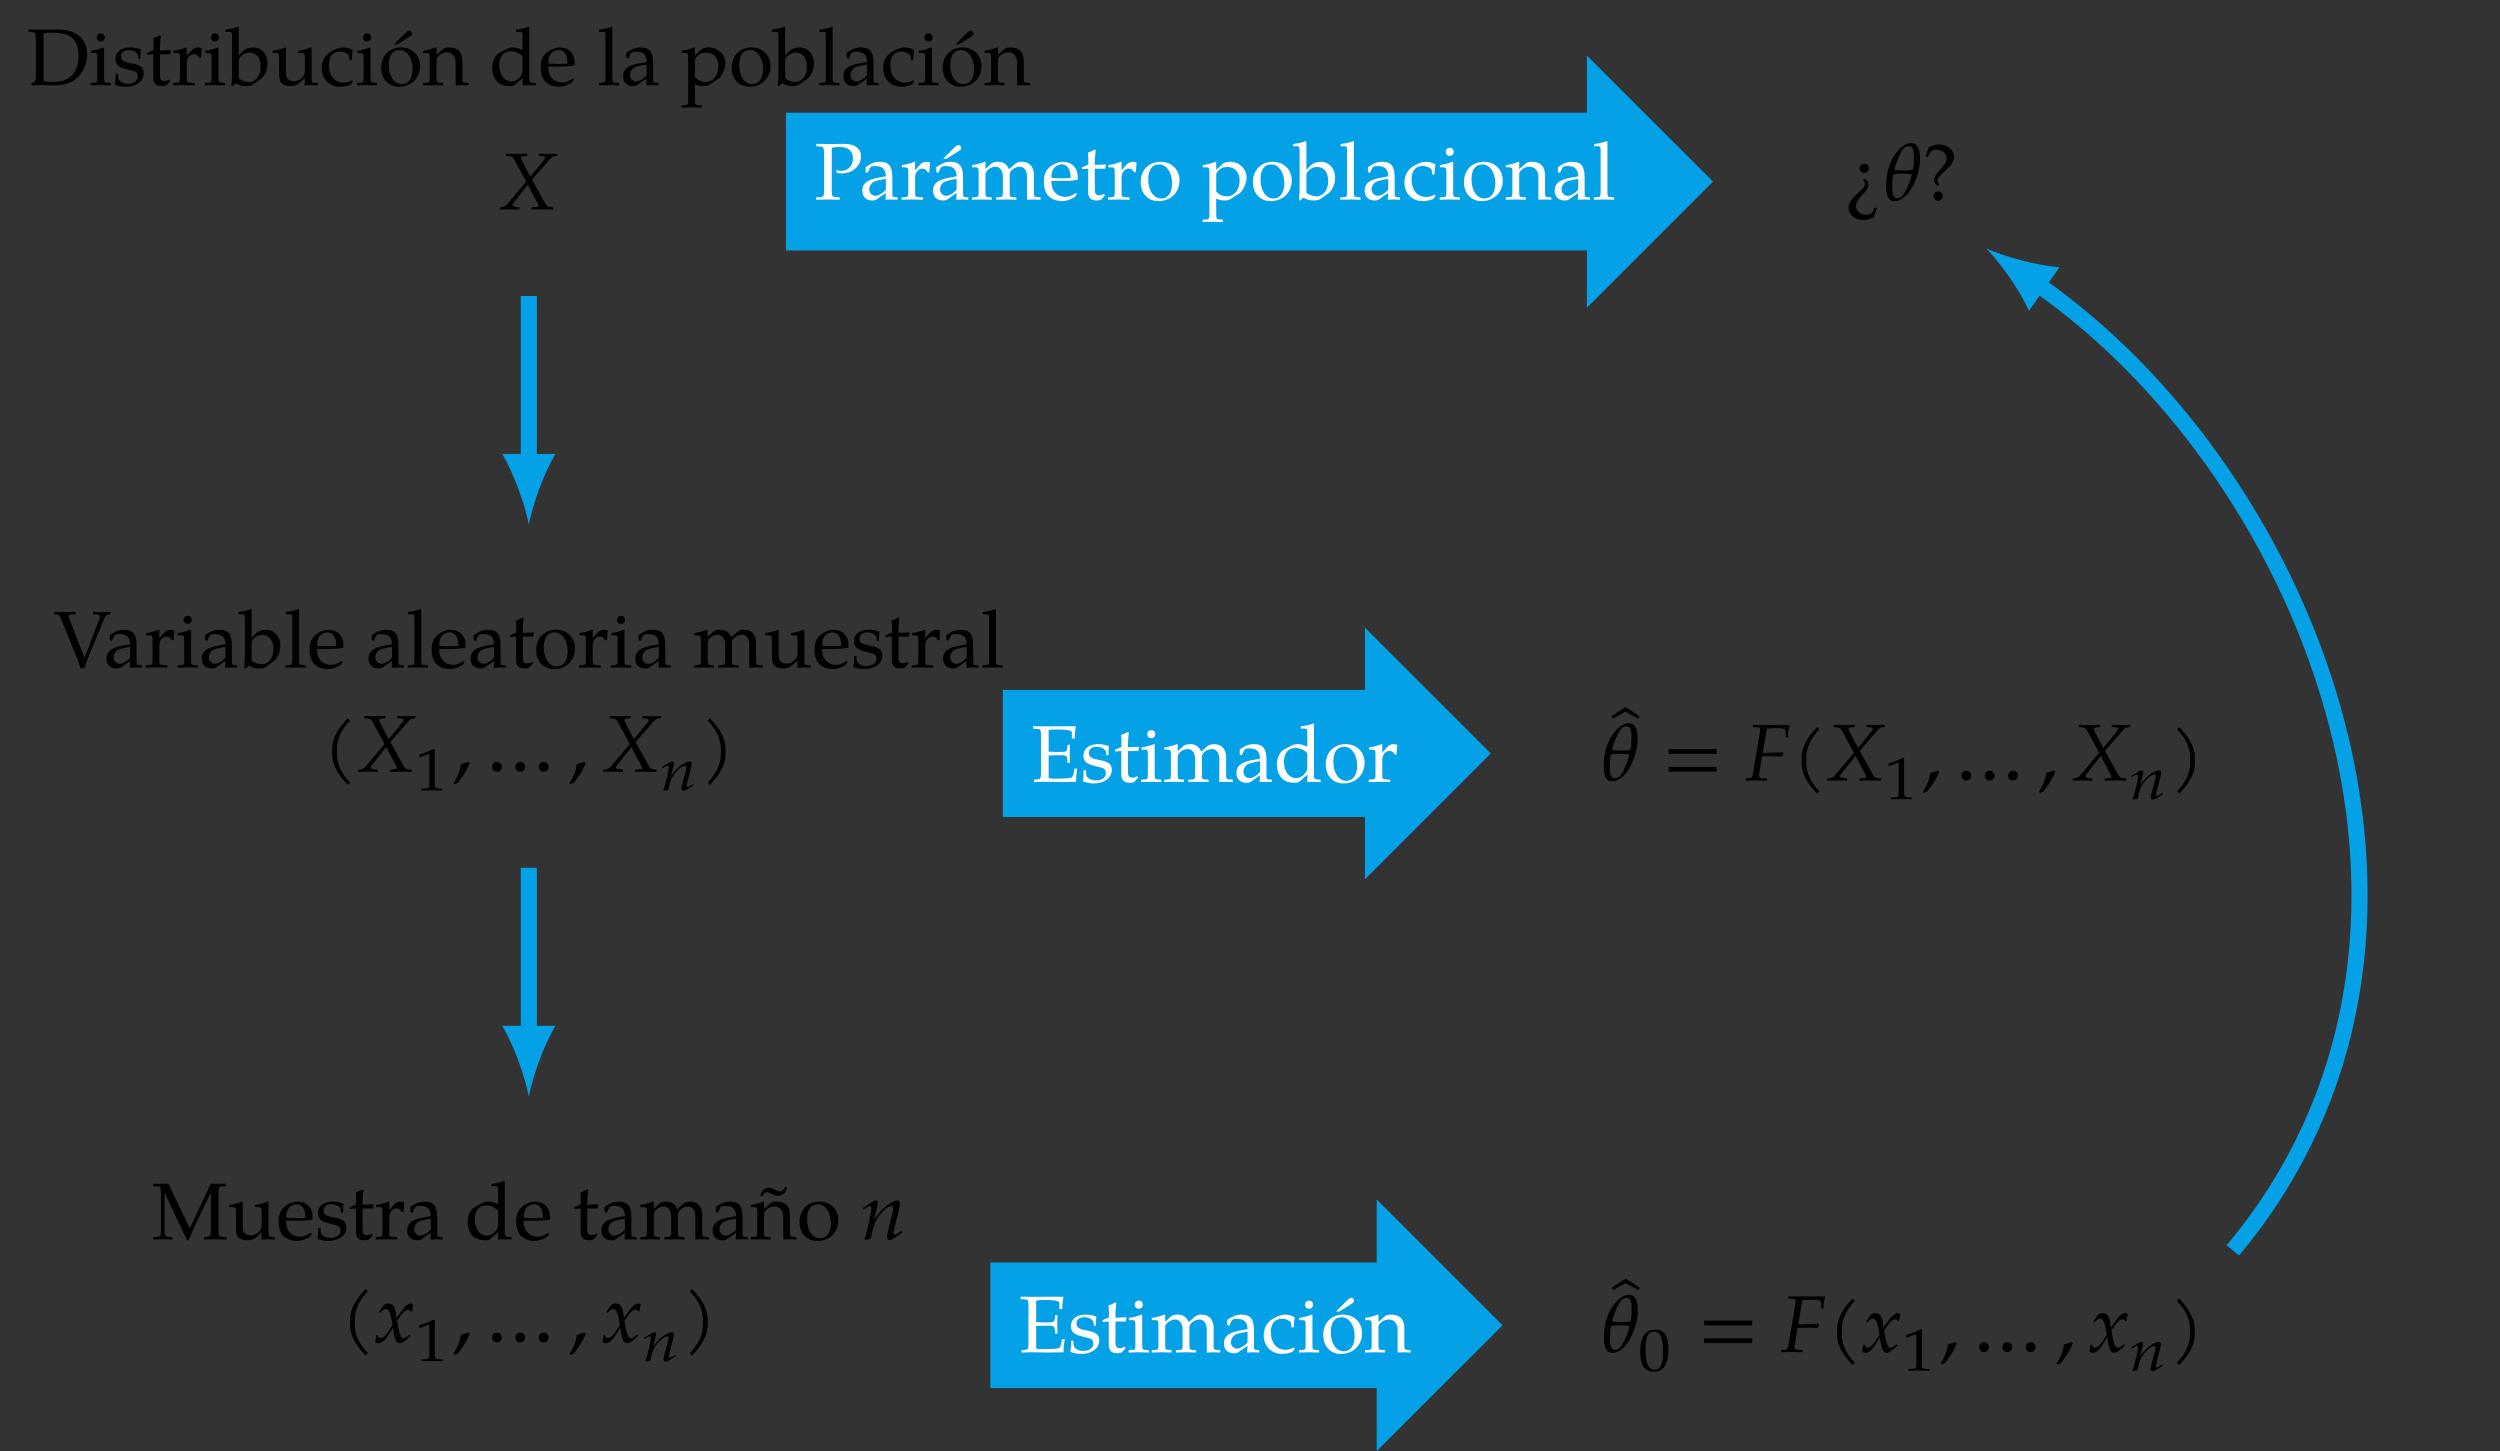 <?xml version="1.0" encoding="UTF-8"?>
<svg xmlns="http://www.w3.org/2000/svg" xmlns:xlink="http://www.w3.org/1999/xlink" width="309.82pt" height="179.83pt" viewBox="0 0 309.82 179.83" version="1.1">
<rect x="0" y="0" width="309.82" height="179.83" fill="#333333" stroke="none"/>
<defs>
<g>
<symbol overflow="visible" id="glyph0-0">
<path style="stroke:none;" d=""/>
</symbol>
<symbol overflow="visible" id="glyph0-1">
<path style="stroke:none;" d="M 7.484 -3.844 C 7.484 -5.688 6.109 -6.891 4 -6.891 C 3.422 -6.891 2.844 -6.875 2.266 -6.875 C 1.578 -6.875 0.906 -6.875 0.219 -6.891 L 0.219 -6.594 L 0.625 -6.562 C 1.078 -6.547 1.125 -6.453 1.125 -5.672 L 1.125 -0.953 C 1.125 -0.656 1.031 -0.438 0.875 -0.359 L 0.562 -0.203 L 0.562 0.031 C 1.031 0.016 1.5 0 1.953 0 C 2.438 0 2.922 0.031 3.406 0.031 C 4.672 0.031 5.625 -0.297 6.328 -0.984 C 7.047 -1.688 7.484 -2.766 7.484 -3.844 Z M 6.422 -3.578 C 6.422 -2.469 6.078 -1.609 5.422 -1.062 C 4.828 -0.578 4.234 -0.406 3.094 -0.406 C 2.641 -0.406 2.328 -0.422 2.078 -0.484 L 2.078 -6.422 C 2.328 -6.469 2.688 -6.5 3.188 -6.5 C 4.281 -6.5 5.188 -6.297 5.719 -5.766 C 6.188 -5.297 6.422 -4.578 6.422 -3.578 Z M 6.422 -3.578 "/>
</symbol>
<symbol overflow="visible" id="glyph0-2">
<path style="stroke:none;" d="M 2.703 0.031 L 2.703 -0.266 L 2.25 -0.297 C 1.906 -0.312 1.875 -0.391 1.875 -1.016 L 1.875 -4.641 L 1.781 -4.672 C 1.281 -4.469 0.75 -4.328 0.234 -4.266 L 0.234 -3.984 L 0.594 -3.984 C 1 -3.984 1.031 -3.922 1.031 -3.266 L 1.031 -1.016 C 1.031 -0.391 1 -0.312 0.672 -0.297 L 0.203 -0.266 L 0.203 0.031 C 0.625 0.016 1.031 0 1.453 0 C 1.875 0 2.281 0.016 2.703 0.031 Z M 1.953 -5.906 C 1.953 -6.188 1.75 -6.406 1.469 -6.406 C 1.156 -6.406 0.953 -6.203 0.953 -5.906 C 0.953 -5.609 1.156 -5.406 1.453 -5.406 C 1.75 -5.406 1.953 -5.609 1.953 -5.906 Z M 1.953 -5.906 "/>
</symbol>
<symbol overflow="visible" id="glyph0-3">
<path style="stroke:none;" d="M 3.891 -1.469 C 3.891 -1.781 3.812 -2.016 3.625 -2.219 C 3.359 -2.469 3.031 -2.578 2.156 -2.75 C 1.328 -2.906 1.062 -3.109 1.062 -3.562 C 1.062 -4.062 1.422 -4.344 2.031 -4.344 C 2.688 -4.344 3.203 -4 3.203 -3.531 L 3.203 -3.297 L 3.484 -3.297 C 3.484 -3.875 3.5 -4.109 3.531 -4.422 C 3 -4.609 2.641 -4.672 2.234 -4.672 C 1.078 -4.672 0.375 -4.125 0.375 -3.234 C 0.375 -2.75 0.594 -2.406 1.047 -2.203 C 1.312 -2.078 1.844 -1.922 2.516 -1.781 C 2.969 -1.672 3.156 -1.469 3.156 -1.094 C 3.156 -0.547 2.656 -0.172 1.953 -0.172 C 1.219 -0.172 0.703 -0.516 0.703 -1.016 L 0.703 -1.422 L 0.406 -1.422 C 0.406 -0.734 0.375 -0.438 0.297 -0.047 C 0.812 0.125 1.203 0.203 1.672 0.203 C 2.969 0.203 3.891 -0.5 3.891 -1.469 Z M 3.891 -1.469 "/>
</symbol>
<symbol overflow="visible" id="glyph0-4">
<path style="stroke:none;" d="M 3.188 -4.344 L 1.812 -4.281 L 1.812 -4.672 C 1.812 -5.078 1.844 -5.438 1.922 -6.078 L 1.797 -6.188 C 1.562 -6.047 1.266 -5.906 0.953 -5.812 C 0.984 -5.516 1 -5.328 1 -5.031 L 1 -4.328 L 0.219 -3.984 L 0.219 -3.766 L 0.984 -3.812 L 0.984 -0.938 C 0.984 -0.203 1.312 0.125 2.078 0.125 C 2.297 0.125 2.547 0.062 2.609 0 L 3.078 -0.531 L 2.953 -0.703 C 2.703 -0.562 2.547 -0.516 2.359 -0.516 C 1.969 -0.516 1.812 -0.703 1.812 -1.203 L 1.812 -3.812 L 3.094 -3.812 Z M 3.188 -4.344 "/>
</symbol>
<symbol overflow="visible" id="glyph0-5">
<path style="stroke:none;" d="M 3.734 -4.562 C 3.625 -4.641 3.438 -4.672 3.266 -4.672 C 2.953 -4.672 2.641 -4.516 2.438 -4.266 L 1.875 -3.609 L 1.875 -4.641 L 1.781 -4.672 C 1.281 -4.469 0.75 -4.328 0.234 -4.266 L 0.234 -3.984 L 0.594 -3.984 C 1 -3.984 1.031 -3.922 1.031 -3.266 L 1.031 -1.016 C 1.031 -0.391 1 -0.312 0.672 -0.297 L 0.203 -0.266 L 0.203 0.031 C 0.625 0.016 1.031 0 1.438 0 C 1.906 0 2.375 0.016 2.859 0.031 L 2.859 -0.266 L 2.344 -0.297 C 1.891 -0.328 1.875 -0.359 1.875 -1.016 L 1.875 -2.734 C 1.875 -3.328 2.266 -3.828 2.766 -3.828 C 3.062 -3.828 3.266 -3.688 3.422 -3.375 L 3.641 -3.375 Z M 3.734 -4.562 "/>
</symbol>
<symbol overflow="visible" id="glyph0-6">
<path style="stroke:none;" d="M 5.062 -2.688 C 5.062 -3.844 4.312 -4.672 3.266 -4.672 C 2.797 -4.672 2.297 -4.5 2.047 -4.234 L 1.5 -3.672 L 1.5 -7.156 L 1.406 -7.234 C 0.969 -7.062 0.641 -6.984 -0.156 -6.875 L -0.156 -6.594 L 0.406 -6.594 C 0.594 -6.594 0.656 -6.484 0.656 -6.188 L 0.656 -1.531 C 0.656 -0.906 0.641 -0.641 0.578 0.062 L 0.734 0.125 L 1.141 -0.234 C 1.531 0.016 1.891 0.125 2.422 0.125 C 2.812 0.125 3.078 0.047 3.281 -0.094 L 4.281 -0.812 C 4.719 -1.141 5.062 -1.969 5.062 -2.688 Z M 4.203 -2.281 C 4.203 -1.172 3.594 -0.391 2.75 -0.391 C 2.234 -0.391 1.5 -0.703 1.5 -0.922 L 1.5 -3.078 C 1.5 -3.203 1.594 -3.391 1.75 -3.562 C 2.031 -3.859 2.422 -4.031 2.828 -4.031 C 3.672 -4.031 4.203 -3.344 4.203 -2.281 Z M 4.203 -2.281 "/>
</symbol>
<symbol overflow="visible" id="glyph0-7">
<path style="stroke:none;" d="M 5.797 0.031 L 5.797 -0.266 L 5.391 -0.297 C 5.047 -0.312 5.016 -0.375 5.016 -1.016 L 5.016 -4.641 L 4.922 -4.672 C 4.422 -4.469 3.891 -4.328 3.375 -4.266 L 3.375 -3.984 L 3.734 -3.984 C 4.141 -3.984 4.172 -3.922 4.172 -3.266 L 4.172 -1.641 C 4.172 -1.422 4.031 -1.141 3.812 -0.906 C 3.531 -0.625 3.203 -0.484 2.828 -0.484 C 2.469 -0.484 2.188 -0.594 2.031 -0.781 C 1.891 -0.953 1.828 -1.25 1.828 -1.688 L 1.828 -4.641 L 1.734 -4.672 C 1.219 -4.469 0.703 -4.328 0.172 -4.266 L 0.172 -3.984 L 0.547 -3.984 C 0.953 -3.984 0.984 -3.922 0.984 -3.266 L 0.984 -1.578 C 0.984 -0.891 1.047 -0.578 1.219 -0.328 C 1.453 -0.031 1.828 0.125 2.391 0.125 C 2.844 0.125 3.234 -0.016 3.516 -0.266 L 4.172 -0.891 C 4.172 -0.594 4.172 -0.438 4.141 0.031 C 4.422 0.016 4.688 0 4.969 0 C 5.25 0 5.516 0.016 5.797 0.031 Z M 5.797 0.031 "/>
</symbol>
<symbol overflow="visible" id="glyph0-8">
<path style="stroke:none;" d="M 4.109 -0.453 L 4.016 -0.609 C 3.656 -0.406 3.328 -0.312 2.969 -0.312 C 1.859 -0.312 1.141 -1.172 1.141 -2.5 C 1.141 -3.562 1.641 -4.156 2.531 -4.156 C 2.969 -4.156 3.453 -3.953 3.625 -3.703 L 3.703 -3.094 L 3.984 -3.094 C 3.984 -3.562 4.031 -3.969 4.109 -4.328 C 3.719 -4.562 3.375 -4.672 2.953 -4.672 C 2.484 -4.672 1.922 -4.484 1.328 -4.109 C 0.625 -3.672 0.266 -2.969 0.266 -2.094 C 0.266 -0.75 1.203 0.203 2.547 0.203 C 3.062 0.203 3.812 0.016 3.906 -0.141 Z M 4.109 -0.453 "/>
</symbol>
<symbol overflow="visible" id="glyph0-9">
<path style="stroke:none;" d="M 5.125 -2.359 C 5.125 -3.703 4.141 -4.672 2.781 -4.672 C 1.328 -4.672 0.312 -3.656 0.312 -2.156 C 0.312 -0.75 1.203 0.203 2.5 0.203 C 4.031 0.203 5.125 -0.875 5.125 -2.359 Z M 4.203 -2 C 4.203 -0.844 3.688 -0.125 2.875 -0.125 C 1.906 -0.125 1.25 -1.094 1.25 -2.5 C 1.25 -3.703 1.719 -4.344 2.609 -4.344 C 3.516 -4.344 4.203 -3.344 4.203 -2 Z M 4.125 -6.406 C 4.125 -6.594 3.984 -6.75 3.812 -6.75 C 3.672 -6.75 3.484 -6.641 3.266 -6.422 L 1.891 -5.047 L 2.297 -5.047 L 3.734 -5.938 C 4.062 -6.156 4.125 -6.234 4.125 -6.406 Z M 4.125 -6.406 "/>
</symbol>
<symbol overflow="visible" id="glyph0-10">
<path style="stroke:none;" d="M 5.703 0.031 L 5.703 -0.266 L 5.297 -0.297 C 4.953 -0.312 4.922 -0.375 4.922 -1.016 L 4.922 -2.938 C 4.922 -4.109 4.375 -4.672 3.266 -4.672 C 2.891 -4.672 2.688 -4.609 2.469 -4.422 L 1.719 -3.766 L 1.719 -4.641 L 1.625 -4.672 C 1.109 -4.469 0.594 -4.328 0.062 -4.266 L 0.062 -3.984 L 0.438 -3.984 C 0.844 -3.984 0.875 -3.922 0.875 -3.266 L 0.875 -1.016 C 0.875 -0.391 0.844 -0.312 0.516 -0.297 L 0.062 -0.266 L 0.062 0.031 C 0.469 0.016 0.891 0 1.297 0 C 1.703 0 2.125 0.016 2.531 0.031 L 2.531 -0.266 L 2.078 -0.297 C 1.75 -0.312 1.719 -0.391 1.719 -1.016 L 1.719 -3.125 C 1.719 -3.578 2.375 -4.062 2.984 -4.062 C 3.656 -4.062 4.094 -3.562 4.094 -2.797 L 4.094 0.031 C 4.344 0.016 4.609 0 4.875 0 C 5.156 0 5.422 0.016 5.703 0.031 Z M 5.703 0.031 "/>
</symbol>
<symbol overflow="visible" id="glyph0-11">
<path style="stroke:none;" d="M 5.766 0.031 L 5.766 -0.266 L 5.312 -0.297 C 4.969 -0.312 4.938 -0.391 4.938 -1.016 L 4.938 -7.156 L 4.859 -7.234 C 4.422 -7.062 4.094 -6.984 3.297 -6.875 L 3.297 -6.594 L 3.859 -6.594 C 4.031 -6.594 4.109 -6.484 4.109 -6.188 L 4.109 -4.359 C 3.547 -4.594 3.266 -4.672 2.922 -4.672 C 2.656 -4.672 2.406 -4.609 2.156 -4.484 L 1.281 -4.031 C 0.719 -3.734 0.344 -3 0.344 -2.156 C 0.344 -1.359 0.625 -0.703 1.109 -0.297 C 1.453 -0.016 1.906 0.125 2.562 0.125 C 2.766 0.125 2.984 0.078 3.047 0.047 L 4.141 -0.891 L 4.094 0.031 C 4.359 0.016 4.609 0 4.859 0 C 5.156 0 5.469 0.016 5.766 0.031 Z M 4.109 -2.203 C 4.109 -1.562 4.094 -1.453 3.953 -1.219 C 3.672 -0.75 3.188 -0.453 2.719 -0.453 C 1.844 -0.453 1.219 -1.297 1.219 -2.484 C 1.219 -3.562 1.75 -4.203 2.656 -4.203 C 3.031 -4.203 3.422 -4.078 3.781 -3.844 C 3.984 -3.703 4.109 -3.562 4.109 -3.484 Z M 4.109 -2.203 "/>
</symbol>
<symbol overflow="visible" id="glyph0-12">
<path style="stroke:none;" d="M 4.469 -2.781 C 4.469 -3.922 3.734 -4.672 2.609 -4.672 C 2.25 -4.672 1.812 -4.547 1.406 -4.312 C 0.594 -3.844 0.266 -3.219 0.266 -2.188 C 0.266 -1.562 0.406 -1.016 0.672 -0.641 C 1.062 -0.109 1.75 0.203 2.5 0.203 C 2.859 0.203 3.234 0.125 3.641 -0.062 C 3.906 -0.172 4.109 -0.297 4.156 -0.359 L 4.359 -0.703 L 4.234 -0.797 C 3.594 -0.422 3.359 -0.328 2.938 -0.328 C 2.281 -0.328 1.75 -0.625 1.469 -1.109 C 1.281 -1.438 1.203 -1.719 1.188 -2.297 L 2.641 -2.297 C 3.328 -2.297 3.766 -2.328 4.453 -2.438 C 4.453 -2.578 4.469 -2.656 4.469 -2.781 Z M 3.578 -2.656 L 2.469 -2.625 C 2 -2.625 1.75 -2.641 1.203 -2.688 C 1.203 -3.156 1.25 -3.375 1.375 -3.641 C 1.578 -4.078 2.016 -4.344 2.5 -4.344 C 2.828 -4.344 3.078 -4.219 3.266 -3.953 C 3.484 -3.625 3.578 -3.328 3.578 -2.656 Z M 3.578 -2.656 "/>
</symbol>
<symbol overflow="visible" id="glyph0-13">
<path style="stroke:none;" d="M 2.703 0.031 L 2.703 -0.266 L 2.25 -0.297 C 1.906 -0.312 1.875 -0.391 1.875 -1.016 L 1.875 -7.156 L 1.781 -7.234 C 1.344 -7.062 1.016 -6.984 0.234 -6.875 L 0.234 -6.594 L 0.781 -6.594 C 0.969 -6.594 1.031 -6.484 1.031 -6.188 L 1.031 -1.016 C 1.031 -0.391 1 -0.312 0.672 -0.297 L 0.203 -0.266 L 0.203 0.031 C 0.625 0.016 1.031 0 1.453 0 C 1.875 0 2.281 0.016 2.703 0.031 Z M 2.703 0.031 "/>
</symbol>
<symbol overflow="visible" id="glyph0-14">
<path style="stroke:none;" d="M 4.688 0.031 L 4.688 -0.266 L 4.312 -0.297 C 4.062 -0.297 4.031 -0.375 4.031 -0.875 L 4.031 -2.688 C 4.031 -4.141 3.609 -4.672 2.453 -4.672 C 2.031 -4.672 1.625 -4.562 1.25 -4.344 L 0.719 -4.016 L 0.719 -3.375 L 0.984 -3.297 L 1.109 -3.609 C 1.312 -4.078 1.422 -4.141 1.875 -4.141 C 2.812 -4.141 3.203 -3.781 3.234 -2.875 L 2.25 -2.688 C 0.891 -2.438 0.312 -1.969 0.312 -1.109 C 0.312 -0.328 0.781 0.125 1.578 0.125 C 1.75 0.125 1.922 0.094 2 0.047 L 3.234 -0.812 L 3.188 0.031 C 3.438 0.016 3.703 0 3.953 0 C 4.203 0 4.453 0.016 4.688 0.031 Z M 3.234 -1.234 C 2.938 -0.828 2.312 -0.453 1.922 -0.453 C 1.531 -0.453 1.172 -0.812 1.172 -1.25 C 1.172 -1.609 1.375 -1.969 1.672 -2.156 C 1.922 -2.297 2.469 -2.438 3.234 -2.547 Z M 3.234 -1.234 "/>
</symbol>
<symbol overflow="visible" id="glyph0-15">
<path style="stroke:none;" d="M 5.516 -2.703 C 5.516 -3.812 4.609 -4.672 3.453 -4.672 C 3.078 -4.672 2.719 -4.578 2.562 -4.422 L 1.75 -3.672 L 1.75 -4.641 L 1.656 -4.672 C 1.141 -4.469 0.625 -4.328 0.094 -4.266 L 0.094 -3.984 L 0.469 -3.984 C 0.875 -3.984 0.906 -3.922 0.906 -3.266 L 0.906 1.75 C 0.906 2.375 0.875 2.453 0.531 2.469 L 0.078 2.5 L 0.078 2.797 C 0.5 2.781 0.906 2.766 1.328 2.766 C 1.75 2.766 2.156 2.781 2.578 2.797 L 2.578 2.5 L 2.109 2.469 C 1.781 2.453 1.75 2.375 1.75 1.75 L 1.75 -0.125 C 2.047 0.047 2.359 0.125 2.812 0.125 C 3.094 0.125 3.359 0.062 3.516 -0.047 L 4.656 -0.781 C 5.047 -1.031 5.516 -2.062 5.516 -2.703 Z M 4.656 -2.328 C 4.656 -1.219 3.984 -0.391 3.094 -0.391 C 2.547 -0.391 2.141 -0.562 1.75 -0.984 L 1.75 -3.047 C 1.75 -3.188 1.797 -3.297 1.922 -3.469 C 2.219 -3.844 2.625 -4.031 3.125 -4.031 C 4.062 -4.031 4.656 -3.375 4.656 -2.328 Z M 4.656 -2.328 "/>
</symbol>
<symbol overflow="visible" id="glyph0-16">
<path style="stroke:none;" d="M 5.125 -2.359 C 5.125 -3.703 4.141 -4.672 2.781 -4.672 C 1.328 -4.672 0.312 -3.656 0.312 -2.156 C 0.312 -0.75 1.203 0.203 2.5 0.203 C 4.031 0.203 5.125 -0.875 5.125 -2.359 Z M 4.203 -2 C 4.203 -0.844 3.688 -0.125 2.875 -0.125 C 1.906 -0.125 1.25 -1.094 1.25 -2.5 C 1.25 -3.703 1.719 -4.344 2.609 -4.344 C 3.516 -4.344 4.203 -3.344 4.203 -2 Z M 4.203 -2 "/>
</symbol>
<symbol overflow="visible" id="glyph0-17">
<path style="stroke:none;" d="M 5.781 -5.359 C 5.781 -6.312 5 -6.891 3.734 -6.891 C 3.172 -6.891 2.609 -6.875 2.047 -6.875 C 1.438 -6.875 0.844 -6.875 0.234 -6.891 L 0.234 -6.594 L 0.672 -6.562 C 1.125 -6.547 1.203 -6.406 1.203 -5.672 L 1.203 -1.203 C 1.203 -0.406 1.156 -0.328 0.703 -0.297 L 0.219 -0.266 L 0.219 0.031 C 0.703 0.016 1.188 0 1.672 0 C 2.156 0 2.656 0.016 3.141 0.031 L 3.141 -0.266 L 2.656 -0.297 C 2.203 -0.328 2.156 -0.406 2.156 -1.203 L 2.156 -6.406 C 2.5 -6.484 2.797 -6.516 3.125 -6.516 C 4.203 -6.516 4.781 -6.016 4.781 -5.078 C 4.781 -4.172 4.172 -3.547 3.312 -3.547 C 3.094 -3.547 2.953 -3.562 2.688 -3.656 L 2.797 -3.297 C 3.031 -3.234 3.172 -3.234 3.375 -3.234 C 4.734 -3.234 5.781 -4.156 5.781 -5.359 Z M 5.781 -5.359 "/>
</symbol>
<symbol overflow="visible" id="glyph0-18">
<path style="stroke:none;" d="M 4.688 0.031 L 4.688 -0.266 L 4.312 -0.297 C 4.062 -0.297 4.031 -0.375 4.031 -0.875 L 4.031 -2.688 C 4.031 -4.141 3.609 -4.672 2.453 -4.672 C 2.031 -4.672 1.625 -4.562 1.25 -4.344 L 0.719 -4.016 L 0.719 -3.375 L 0.984 -3.297 L 1.109 -3.609 C 1.312 -4.078 1.422 -4.141 1.875 -4.141 C 2.812 -4.141 3.203 -3.781 3.234 -2.875 L 2.25 -2.688 C 0.891 -2.438 0.312 -1.969 0.312 -1.109 C 0.312 -0.328 0.781 0.125 1.578 0.125 C 1.75 0.125 1.922 0.094 2 0.047 L 3.234 -0.812 L 3.188 0.031 C 3.438 0.016 3.703 0 3.953 0 C 4.203 0 4.453 0.016 4.688 0.031 Z M 3.234 -1.234 C 2.938 -0.828 2.312 -0.453 1.922 -0.453 C 1.531 -0.453 1.172 -0.812 1.172 -1.25 C 1.172 -1.609 1.375 -1.969 1.672 -2.156 C 1.922 -2.297 2.469 -2.438 3.234 -2.547 Z M 3.797 -6.406 C 3.797 -6.594 3.656 -6.75 3.484 -6.75 C 3.344 -6.75 3.156 -6.641 2.938 -6.422 L 1.562 -5.047 L 1.969 -5.047 L 3.406 -5.938 C 3.734 -6.156 3.797 -6.234 3.797 -6.406 Z M 3.797 -6.406 "/>
</symbol>
<symbol overflow="visible" id="glyph0-19">
<path style="stroke:none;" d="M 8.656 0.031 L 8.656 -0.266 L 8.188 -0.297 C 7.859 -0.312 7.828 -0.391 7.828 -1.016 L 7.828 -3.078 C 7.828 -4.062 7.25 -4.672 6.328 -4.672 C 5.984 -4.672 5.688 -4.578 5.516 -4.422 L 4.75 -3.75 C 4.438 -4.406 4.031 -4.672 3.344 -4.672 C 2.969 -4.672 2.688 -4.578 2.516 -4.422 L 1.828 -3.781 L 1.828 -4.641 L 1.734 -4.672 C 1.219 -4.469 0.703 -4.328 0.172 -4.266 L 0.172 -3.984 L 0.547 -3.984 C 0.953 -3.984 0.984 -3.922 0.984 -3.266 L 0.984 -1.016 C 0.984 -0.391 0.953 -0.312 0.625 -0.297 L 0.156 -0.266 L 0.156 0.031 C 0.578 0.016 1 0 1.422 0 C 1.828 0 2.219 0.016 2.609 0.031 L 2.609 -0.266 L 2.188 -0.297 C 1.859 -0.312 1.828 -0.391 1.828 -1.016 L 1.828 -3.125 C 1.828 -3.578 2.484 -4.062 3.078 -4.062 C 3.625 -4.062 3.984 -3.562 3.984 -2.797 L 3.984 -1.016 C 3.984 -0.391 3.953 -0.312 3.625 -0.297 L 3.156 -0.266 L 3.156 0.031 C 3.578 0.016 3.984 0 4.406 0 C 4.828 0 5.234 0.016 5.656 0.031 L 5.656 -0.266 L 5.188 -0.297 C 4.859 -0.312 4.828 -0.391 4.828 -1.016 L 4.828 -3.125 C 4.828 -3.578 5.484 -4.062 6.078 -4.062 C 6.625 -4.062 6.984 -3.562 6.984 -2.797 L 6.984 0.031 C 7.25 0.016 7.516 0 7.781 0 C 8.078 0 8.359 0.016 8.656 0.031 Z M 8.656 0.031 "/>
</symbol>
<symbol overflow="visible" id="glyph0-20">
<path style="stroke:none;" d="M 4 0.969 L 3.703 0.891 L 3.516 1.359 C 3.406 1.641 3.094 1.781 2.641 1.781 C 1.922 1.781 1.422 1.328 1.422 0.703 C 1.422 0.297 1.594 -0.016 2.188 -0.672 C 2.797 -1.328 2.953 -1.609 2.953 -1.938 C 2.953 -2.25 2.812 -2.484 2.516 -2.672 L 2.297 -2.531 C 2.469 -2.344 2.516 -2.219 2.516 -2.047 C 2.516 -1.719 2.391 -1.562 1.578 -0.828 C 0.734 -0.047 0.484 0.344 0.484 0.906 C 0.484 1.781 1.281 2.438 2.297 2.438 C 2.734 2.438 3.094 2.359 3.625 2.094 Z M 3.016 -3.953 C 3.016 -4.25 2.75 -4.531 2.469 -4.531 C 2.141 -4.531 1.859 -4.25 1.859 -3.953 C 1.859 -3.656 2.141 -3.375 2.453 -3.375 C 2.75 -3.375 3.016 -3.656 3.016 -3.953 Z M 3.016 -3.953 "/>
</symbol>
<symbol overflow="visible" id="glyph0-21">
<path style="stroke:none;" d="M 3.938 -5.391 C 3.938 -6.25 3.156 -6.922 2.125 -6.922 C 1.688 -6.922 1.328 -6.828 0.812 -6.562 L 0.422 -5.438 L 0.719 -5.359 L 0.922 -5.844 C 1.031 -6.109 1.328 -6.266 1.781 -6.266 C 2.5 -6.266 3.016 -5.812 3.016 -5.172 C 3.016 -4.781 2.828 -4.453 2.25 -3.812 C 1.641 -3.141 1.469 -2.875 1.469 -2.531 C 1.469 -2.234 1.609 -2 1.906 -1.797 L 2.125 -1.938 C 1.969 -2.141 1.906 -2.266 1.906 -2.422 C 1.906 -2.75 2.031 -2.922 2.844 -3.656 C 3.688 -4.422 3.938 -4.812 3.938 -5.391 Z M 2.562 -0.531 C 2.562 -0.828 2.281 -1.109 1.969 -1.109 C 1.672 -1.109 1.406 -0.828 1.406 -0.531 C 1.406 -0.234 1.672 0.047 1.969 0.047 C 2.281 0.047 2.562 -0.219 2.562 -0.531 Z M 2.562 -0.531 "/>
</symbol>
<symbol overflow="visible" id="glyph0-22">
<path style="stroke:none;" d="M 7.031 -6.594 L 7.031 -6.891 C 6.672 -6.875 6.312 -6.875 5.969 -6.875 C 5.609 -6.875 5.25 -6.875 4.891 -6.891 L 4.891 -6.594 L 5.406 -6.562 C 5.766 -6.547 5.797 -6.266 5.656 -5.922 L 3.844 -1.203 L 1.875 -6.266 C 1.828 -6.406 1.906 -6.562 2.172 -6.562 L 2.734 -6.594 L 2.734 -6.891 C 2.297 -6.875 1.844 -6.875 1.406 -6.875 C 0.969 -6.875 0.516 -6.875 0.078 -6.891 L 0.078 -6.594 L 0.438 -6.562 C 0.641 -6.547 0.75 -6.453 0.875 -6.156 L 2.75 -1.562 C 3.062 -0.797 3.188 -0.453 3.328 0.094 L 3.828 0.094 C 4.016 -0.531 4.141 -0.859 4.469 -1.656 L 6.203 -5.859 C 6.438 -6.406 6.562 -6.547 6.734 -6.562 Z M 7.031 -6.594 "/>
</symbol>
<symbol overflow="visible" id="glyph0-23">
<path style="stroke:none;" d="M 5.703 -1.641 L 5.359 -1.641 L 5.297 -1.297 C 5.25 -0.875 5.109 -0.562 4.969 -0.516 C 4.766 -0.438 4.031 -0.391 3.141 -0.391 C 2.625 -0.391 2.438 -0.406 2.156 -0.469 L 2.156 -3.266 L 3.75 -3.297 C 4.188 -3.297 4.375 -3.25 4.453 -2.922 C 4.484 -2.703 4.5 -2.328 4.5 -2.328 L 4.797 -2.328 C 4.781 -2.703 4.766 -3.078 4.766 -3.438 C 4.766 -3.828 4.781 -4.203 4.797 -4.594 L 4.5 -4.594 C 4.5 -4.594 4.5 -4.266 4.453 -4.078 C 4.359 -3.734 4.172 -3.703 3.75 -3.703 C 3.25 -3.703 2.594 -3.703 2.156 -3.734 L 2.156 -6.406 C 2.469 -6.469 2.625 -6.484 3.312 -6.484 C 3.891 -6.484 4.453 -6.438 4.766 -6.344 C 5 -6.266 5.031 -6.234 5.031 -6 L 5.031 -5.359 L 5.391 -5.359 C 5.391 -5.953 5.438 -6.438 5.547 -6.875 L 4.312 -6.891 C 3.531 -6.875 2.766 -6.875 2 -6.875 C 1.406 -6.875 0.812 -6.875 0.219 -6.891 L 0.219 -6.594 L 0.703 -6.562 C 1.156 -6.547 1.203 -6.453 1.203 -5.672 L 1.203 -1.203 C 1.203 -0.406 1.172 -0.344 0.703 -0.297 L 0.344 -0.266 L 0.344 0.031 C 0.75 0.016 1.156 0 1.562 0 C 2.328 0 3.109 0.016 3.875 0.031 L 5.547 0 C 5.547 -0.578 5.609 -1.109 5.703 -1.641 Z M 5.703 -1.641 "/>
</symbol>
<symbol overflow="visible" id="glyph0-24">
<path style="stroke:none;" d="M 9.234 0.031 L 9.234 -0.266 L 8.75 -0.297 C 8.297 -0.328 8.25 -0.406 8.25 -1.203 L 8.25 -5.672 C 8.25 -6.453 8.297 -6.547 8.75 -6.562 L 9.172 -6.594 L 9.172 -6.891 C 8.859 -6.875 8.547 -6.875 8.25 -6.875 C 7.922 -6.875 7.609 -6.875 7.297 -6.891 L 4.688 -1.359 L 2.047 -6.891 C 1.734 -6.875 1.422 -6.875 1.109 -6.875 C 0.781 -6.875 0.484 -6.875 0.156 -6.891 L 0.156 -6.594 L 0.594 -6.562 C 1.062 -6.547 1.109 -6.453 1.109 -5.672 L 1.109 -1.203 C 1.109 -0.422 1.062 -0.328 0.594 -0.297 L 0.156 -0.266 L 0.156 0.031 C 0.547 0.016 0.922 0 1.312 0 C 1.719 0 2.109 0.016 2.516 0.031 L 2.516 -0.266 L 2.078 -0.297 C 1.609 -0.328 1.562 -0.422 1.562 -1.203 L 1.562 -5.766 L 4.344 0.125 L 4.547 0.125 C 4.797 -0.406 4.875 -0.688 5.078 -1.141 L 6.859 -4.906 L 7.297 -5.766 L 7.297 -1.203 C 7.297 -0.406 7.25 -0.344 6.781 -0.297 L 6.453 -0.266 L 6.453 0.031 C 6.875 0.016 7.297 0 7.719 0 C 8.219 0 8.734 0.016 9.234 0.031 Z M 9.234 0.031 "/>
</symbol>
<symbol overflow="visible" id="glyph0-25">
<path style="stroke:none;" d="M 5.703 0.031 L 5.703 -0.266 L 5.297 -0.297 C 4.953 -0.312 4.922 -0.375 4.922 -1.016 L 4.922 -2.938 C 4.922 -4.109 4.375 -4.672 3.266 -4.672 C 2.891 -4.672 2.688 -4.609 2.469 -4.422 L 1.719 -3.766 L 1.719 -4.641 L 1.625 -4.672 C 1.109 -4.469 0.594 -4.328 0.062 -4.266 L 0.062 -3.984 L 0.438 -3.984 C 0.844 -3.984 0.875 -3.922 0.875 -3.266 L 0.875 -1.016 C 0.875 -0.391 0.844 -0.312 0.516 -0.297 L 0.062 -0.266 L 0.062 0.031 C 0.469 0.016 0.891 0 1.297 0 C 1.703 0 2.125 0.016 2.531 0.031 L 2.531 -0.266 L 2.078 -0.297 C 1.75 -0.312 1.719 -0.391 1.719 -1.016 L 1.719 -3.125 C 1.719 -3.578 2.375 -4.062 2.984 -4.062 C 3.656 -4.062 4.094 -3.562 4.094 -2.797 L 4.094 0.031 C 4.344 0.016 4.609 0 4.875 0 C 5.156 0 5.422 0.016 5.703 0.031 Z M 4.547 -6.438 L 4.25 -6.438 C 4.109 -6.062 3.953 -5.938 3.672 -5.938 C 3.547 -5.938 3.438 -5.969 3.203 -6.078 C 2.672 -6.344 2.547 -6.375 2.312 -6.375 C 1.766 -6.375 1.391 -6.031 1.25 -5.391 L 1.547 -5.391 C 1.672 -5.688 1.828 -5.828 2.078 -5.828 C 2.219 -5.828 2.406 -5.75 2.781 -5.578 C 3.078 -5.422 3.234 -5.391 3.453 -5.391 C 4.031 -5.391 4.5 -5.859 4.547 -6.438 Z M 4.547 -6.438 "/>
</symbol>
<symbol overflow="visible" id="glyph1-0">
<path style="stroke:none;" d=""/>
</symbol>
<symbol overflow="visible" id="glyph1-1">
<path style="stroke:none;" d="M 7.312 -6.625 L 7.312 -6.891 L 6.188 -6.875 L 5.031 -6.891 L 5.031 -6.625 L 5.359 -6.594 C 5.688 -6.578 5.812 -6.531 5.812 -6.406 C 5.812 -6.297 5.766 -6.203 5.578 -5.984 L 3.984 -4.031 L 2.938 -6.016 C 2.844 -6.203 2.797 -6.312 2.797 -6.406 C 2.797 -6.516 2.938 -6.578 3.234 -6.594 L 3.594 -6.625 L 3.594 -6.891 L 2.266 -6.875 L 0.953 -6.891 L 0.953 -6.625 L 1.203 -6.594 C 1.688 -6.562 1.812 -6.484 2.016 -6.109 L 3.469 -3.422 L 1.094 -0.609 C 0.953 -0.422 0.719 -0.312 0.484 -0.281 L 0.203 -0.25 L 0.203 0.031 L 1.453 0 L 2.625 0.031 L 2.625 -0.25 L 2.312 -0.281 C 1.938 -0.312 1.766 -0.375 1.766 -0.5 C 1.766 -0.578 1.797 -0.672 1.859 -0.75 L 3.672 -3.047 L 4.859 -0.797 C 4.953 -0.625 5 -0.484 5 -0.406 C 5 -0.312 4.938 -0.312 4.688 -0.297 C 4.5 -0.281 4.594 -0.297 4.141 -0.25 L 4.141 0.031 L 5.5 0 L 6.812 0.031 L 6.812 -0.25 L 6.562 -0.266 C 6.156 -0.297 6.031 -0.375 5.891 -0.609 L 4.188 -3.672 L 6.391 -6.188 C 6.672 -6.516 6.781 -6.578 7.031 -6.594 Z M 7.312 -6.625 "/>
</symbol>
<symbol overflow="visible" id="glyph1-2">
<path style="stroke:none;" d="M 4.922 -4.875 C 4.969 -6.266 4.641 -7.094 3.812 -7.094 C 3.391 -7.094 2.938 -6.875 2.469 -6.438 C 1.531 -5.578 0.812 -4.078 0.734 -2.25 C 0.656 -0.656 0.953 0.109 1.781 0.109 C 2.312 0.109 2.938 -0.266 3.438 -0.859 C 4.156 -1.719 4.844 -3.375 4.922 -4.875 Z M 3.906 -3.188 C 3.656 -2.172 3.234 -1.281 2.891 -0.75 C 2.688 -0.453 2.406 -0.266 2.109 -0.266 C 1.5 -0.266 1.438 -1.031 1.484 -2.219 C 1.5 -2.531 1.531 -2.844 1.594 -3.172 C 1.812 -3.266 2.078 -3.297 2.797 -3.297 C 3.469 -3.297 3.75 -3.266 3.906 -3.188 Z M 4.141 -4.656 C 4.141 -4.375 4.109 -4.094 4.047 -3.812 C 3.844 -3.734 3.531 -3.703 2.875 -3.703 C 2.203 -3.703 1.906 -3.734 1.734 -3.812 C 2.047 -4.984 2.547 -6.062 2.938 -6.484 C 3.078 -6.625 3.312 -6.703 3.547 -6.703 C 4.172 -6.703 4.203 -5.891 4.141 -4.656 Z M 4.141 -4.656 "/>
</symbol>
<symbol overflow="visible" id="glyph1-3">
<path style="stroke:none;" d="M 3.422 -6.344 C 3.375 -6.375 3.312 -6.406 3.266 -6.453 C 3.219 -6.516 3.188 -6.562 3.156 -6.625 C 1.922 -5.391 1.203 -4.094 1.203 -2.828 L 1.203 -2.156 C 1.203 -0.891 1.922 0.406 3.156 1.641 C 3.188 1.578 3.219 1.531 3.266 1.469 C 3.312 1.422 3.375 1.391 3.422 1.359 C 2.328 0.234 1.797 -1 1.797 -2.156 L 1.797 -2.828 C 1.797 -3.984 2.328 -5.219 3.422 -6.344 Z M 3.422 -6.344 "/>
</symbol>
<symbol overflow="visible" id="glyph1-4">
<path style="stroke:none;" d="M 2.172 -1.094 L 2.031 -1.219 C 1.766 -1.141 1.578 -1.078 1.062 -0.922 C 0.984 -0.172 0.734 0.484 0.156 1.438 L 0.297 1.547 L 0.703 1.359 C 1.516 0.312 1.891 -0.312 2.172 -1.094 Z M 2.172 -1.094 "/>
</symbol>
<symbol overflow="visible" id="glyph1-5">
<path style="stroke:none;" d="M 2 -0.594 C 2 -0.953 1.75 -1.203 1.391 -1.203 C 1.031 -1.203 0.797 -0.953 0.797 -0.594 C 0.797 -0.234 1.031 0 1.391 0 C 1.75 0 2 -0.234 2 -0.594 Z M 4.891 -0.594 C 4.891 -0.953 4.641 -1.203 4.281 -1.203 C 3.922 -1.203 3.688 -0.953 3.688 -0.594 C 3.688 -0.234 3.922 0 4.281 0 C 4.641 0 4.891 -0.234 4.891 -0.594 Z M 7.781 -0.594 C 7.781 -0.953 7.531 -1.203 7.172 -1.203 C 6.812 -1.203 6.578 -0.953 6.578 -0.594 C 6.578 -0.234 6.812 0 7.172 0 C 7.531 0 7.781 -0.234 7.781 -0.594 Z M 7.781 -0.594 "/>
</symbol>
<symbol overflow="visible" id="glyph1-6">
<path style="stroke:none;" d="M 3.031 -2.156 L 3.031 -2.828 C 3.031 -4.094 2.297 -5.391 1.078 -6.625 C 1.047 -6.562 1 -6.516 0.953 -6.453 C 0.906 -6.406 0.859 -6.375 0.797 -6.344 C 1.906 -5.219 2.438 -3.984 2.438 -2.828 L 2.438 -2.156 C 2.438 -1 1.906 0.234 0.797 1.359 C 0.859 1.391 0.906 1.422 0.953 1.469 C 1 1.531 1.047 1.578 1.078 1.641 C 2.297 0.406 3.031 -0.891 3.031 -2.156 Z M 3.031 -2.156 "/>
</symbol>
<symbol overflow="visible" id="glyph1-7">
<path style="stroke:none;" d="M -0.75 -5.844 C -1.312 -6.25 -1.891 -6.625 -2.5 -6.984 C -3.094 -6.625 -3.672 -6.25 -4.234 -5.844 L -4.062 -5.562 L -2.5 -6.422 L -0.922 -5.562 Z M -0.75 -5.844 "/>
</symbol>
<symbol overflow="visible" id="glyph1-8">
<path style="stroke:none;" d="M 6.781 -3.297 C 6.766 -3.391 6.75 -3.484 6.75 -3.594 C 6.75 -3.688 6.766 -3.781 6.781 -3.891 L 0.797 -3.891 C 0.812 -3.781 0.828 -3.688 0.828 -3.594 C 0.828 -3.484 0.812 -3.391 0.797 -3.297 Z M 6.781 -1.094 C 6.766 -1.203 6.75 -1.297 6.75 -1.391 C 6.75 -1.5 6.766 -1.594 6.781 -1.688 L 0.797 -1.688 C 0.812 -1.594 0.828 -1.5 0.828 -1.391 C 0.828 -1.297 0.812 -1.203 0.797 -1.094 Z M 6.781 -1.094 "/>
</symbol>
<symbol overflow="visible" id="glyph1-9">
<path style="stroke:none;" d="M 5.469 -6.875 C 5.25 -6.891 4.969 -6.891 4.797 -6.891 L 2.453 -6.875 L 0.938 -6.891 L 0.906 -6.625 L 1.469 -6.594 C 1.703 -6.594 1.812 -6.5 1.812 -6.328 C 1.812 -6.188 1.781 -5.875 1.719 -5.578 L 0.984 -1.25 C 0.812 -0.328 0.812 -0.312 0.406 -0.281 L 0.047 -0.25 L 0 0.031 L 1.266 0 L 2.641 0.031 L 2.672 -0.25 L 2.031 -0.281 C 1.766 -0.297 1.672 -0.375 1.672 -0.562 C 1.672 -0.625 1.688 -0.734 1.688 -0.781 L 2.047 -3 L 3.219 -3 C 4.469 -3 4.234 -2.969 4.531 -2.953 L 4.719 -3.406 L 4.688 -3.484 L 2.5 -3.422 L 2.141 -3.422 L 2.594 -6.125 C 2.625 -6.281 2.625 -6.328 2.688 -6.438 C 2.875 -6.438 2.656 -6.438 3.906 -6.484 C 4.531 -6.484 4.922 -6.391 4.938 -6.234 L 5.016 -5.359 L 5.25 -5.359 C 5.281 -5.984 5.359 -6.484 5.469 -6.875 Z M 5.469 -6.875 "/>
</symbol>
<symbol overflow="visible" id="glyph1-10">
<path style="stroke:none;" d="M 5.125 -0.844 L 5.031 -1.031 L 4.766 -0.859 C 4.469 -0.672 4.25 -0.562 4.156 -0.562 C 4.094 -0.562 4.031 -0.641 4.031 -0.75 C 4.031 -0.812 4.031 -0.922 4.047 -0.953 L 4.703 -3.703 C 4.781 -4 4.812 -4.281 4.812 -4.453 C 4.812 -4.672 4.703 -4.812 4.5 -4.812 C 4.094 -4.812 3.406 -4.422 2.812 -3.875 C 2.438 -3.531 2.156 -3.188 1.641 -2.469 L 2.016 -4.062 C 2.047 -4.25 2.078 -4.359 2.078 -4.469 C 2.078 -4.688 2 -4.812 1.844 -4.812 C 1.641 -4.812 1.25 -4.578 0.516 -4.062 L 0.234 -3.875 L 0.312 -3.672 L 0.625 -3.875 C 0.984 -4.109 1.031 -4.125 1.094 -4.125 C 1.203 -4.125 1.281 -4.031 1.281 -3.875 C 1.281 -3.375 0.875 -1.453 0.453 -0.016 L 0.531 0.094 C 0.781 0.016 1 -0.047 1.219 -0.078 C 1.422 -1.328 1.641 -1.984 2.078 -2.672 C 2.625 -3.516 3.375 -4.125 3.812 -4.125 C 3.922 -4.125 3.984 -4.031 3.984 -3.891 C 3.984 -3.703 3.953 -3.5 3.875 -3.188 L 3.359 -1.062 C 3.266 -0.703 3.234 -0.469 3.234 -0.312 C 3.234 -0.062 3.344 0.094 3.531 0.094 C 3.781 0.094 4.141 -0.125 5.125 -0.844 Z M 5.125 -0.844 "/>
</symbol>
<symbol overflow="visible" id="glyph1-11">
<path style="stroke:none;" d="M 4.828 -4.703 C 4.703 -4.781 4.609 -4.812 4.531 -4.812 C 4.125 -4.812 3.734 -4.453 3.109 -3.531 L 2.734 -2.984 L 2.688 -3.453 C 2.562 -4.453 2.297 -4.812 1.703 -4.812 C 1.453 -4.812 1.219 -4.719 1.141 -4.594 L 0.562 -3.766 L 0.734 -3.672 C 1.031 -4 1.219 -4.141 1.422 -4.141 C 1.75 -4.141 1.969 -3.734 2.141 -2.766 L 2.25 -2.141 L 1.844 -1.531 C 1.422 -0.859 1.078 -0.531 0.797 -0.531 C 0.641 -0.531 0.531 -0.578 0.516 -0.625 L 0.406 -0.906 L 0.203 -0.875 C 0.203 -0.672 0.188 -0.547 0.125 -0.234 C 0.109 -0.109 0.094 -0.078 0.094 -0.016 C 0.234 0.062 0.406 0.109 0.516 0.109 C 0.844 0.109 1.234 -0.172 1.547 -0.641 L 2.297 -1.812 L 2.406 -1.125 C 2.547 -0.281 2.766 0.109 3.125 0.109 C 3.344 0.109 3.672 -0.062 3.984 -0.344 L 4.469 -0.781 L 4.391 -0.984 C 4.031 -0.672 3.781 -0.531 3.625 -0.531 C 3.469 -0.531 3.344 -0.625 3.234 -0.828 C 3.156 -1.016 3.047 -1.391 2.984 -1.672 L 2.812 -2.688 L 3.156 -3.172 C 3.625 -3.812 3.891 -4.047 4.203 -4.047 C 4.359 -4.047 4.484 -3.969 4.531 -3.812 L 4.672 -3.859 Z M 4.828 -4.703 "/>
</symbol>
<symbol overflow="visible" id="glyph2-0">
<path style="stroke:none;" d=""/>
</symbol>
<symbol overflow="visible" id="glyph2-1">
<path style="stroke:none;" d="M 3.438 0.016 L 3.438 -0.203 L 3.016 -0.219 C 2.578 -0.25 2.5 -0.328 2.5 -0.703 L 2.5 -5.078 L 2.375 -5.125 C 1.859 -4.875 1.297 -4.641 0.547 -4.406 L 0.609 -4.094 L 0.688 -4.094 L 1.734 -4.516 L 1.75 -4.531 C 1.797 -4.531 1.828 -4.469 1.828 -4.281 L 1.828 -0.703 C 1.828 -0.328 1.734 -0.25 1.297 -0.219 L 0.844 -0.203 L 0.844 0.016 L 2.172 0 Z M 3.438 0.016 "/>
</symbol>
<symbol overflow="visible" id="glyph2-2">
<path style="stroke:none;" d="M 4.203 -0.625 L 4.125 -0.766 L 3.922 -0.641 C 3.688 -0.5 3.5 -0.406 3.422 -0.406 C 3.375 -0.406 3.312 -0.484 3.312 -0.562 C 3.312 -0.594 3.328 -0.672 3.344 -0.703 L 3.859 -2.75 C 3.922 -2.953 3.953 -3.156 3.953 -3.297 C 3.953 -3.453 3.859 -3.562 3.703 -3.562 C 3.375 -3.562 2.812 -3.281 2.344 -2.875 C 2.031 -2.609 1.812 -2.359 1.391 -1.828 L 1.703 -3.016 C 1.734 -3.141 1.75 -3.234 1.75 -3.312 C 1.75 -3.469 1.688 -3.562 1.562 -3.562 C 1.391 -3.562 1.078 -3.391 0.5 -3.016 L 0.266 -2.859 L 0.328 -2.719 L 0.578 -2.875 C 0.875 -3.047 0.906 -3.047 0.953 -3.047 C 1.047 -3.047 1.109 -2.984 1.109 -2.875 C 1.109 -2.5 0.781 -1.062 0.438 -0.016 L 0.5 0.062 C 0.703 0.016 0.891 -0.031 1.062 -0.062 C 1.219 -0.984 1.391 -1.469 1.75 -1.969 C 2.203 -2.594 2.781 -3.047 3.156 -3.047 C 3.234 -3.047 3.297 -2.984 3.297 -2.875 C 3.297 -2.75 3.266 -2.594 3.203 -2.359 L 2.781 -0.797 C 2.719 -0.516 2.672 -0.344 2.672 -0.234 C 2.672 -0.047 2.766 0.062 2.922 0.062 C 3.125 0.062 3.422 -0.094 4.203 -0.625 Z M 4.203 -0.625 "/>
</symbol>
<symbol overflow="visible" id="glyph2-3">
<path style="stroke:none;" d="M 3.812 -2.703 C 3.812 -4.312 3.297 -5.078 2.188 -5.078 C 0.938 -5.078 0.312 -4.172 0.312 -2.391 C 0.312 -1.531 0.469 -0.781 0.766 -0.422 C 1.047 -0.062 1.484 0.141 1.984 0.141 C 3.203 0.141 3.812 -0.812 3.812 -2.703 Z M 3.141 -2.328 C 3.141 -0.766 2.828 -0.109 2.094 -0.109 C 1.312 -0.109 0.984 -0.859 0.984 -2.656 C 0.984 -4.219 1.281 -4.828 2.047 -4.828 C 2.828 -4.828 3.141 -4.094 3.141 -2.328 Z M 3.141 -2.328 "/>
</symbol>
</g>
<clipPath id="clip1">
  <path d="M 122 148 L 187 148 L 187 179.828 L 122 179.828 Z M 122 148 "/>
</clipPath>
<clipPath id="clip2">
  <path d="M 224 7 L 309.82 7 L 309.82 179.828 L 224 179.828 Z M 224 7 "/>
</clipPath>
</defs>
<g id="surface1">
<g style="fill:rgb(0%,0%,0%);fill-opacity:1;">
  <use xlink:href="#glyph0-1" x="3.32" y="10.549"/>
  <use xlink:href="#glyph0-2" x="11.031" y="10.549"/>
  <use xlink:href="#glyph0-3" x="13.93" y="10.549"/>
</g>
<g style="fill:rgb(0%,0%,0%);fill-opacity:1;">
  <use xlink:href="#glyph0-4" x="18.015" y="10.549"/>
  <use xlink:href="#glyph0-5" x="21.263" y="10.549"/>
  <use xlink:href="#glyph0-2" x="25.198" y="10.549"/>
  <use xlink:href="#glyph0-6" x="28.097" y="10.549"/>
  <use xlink:href="#glyph0-7" x="33.606" y="10.549"/>
  <use xlink:href="#glyph0-8" x="39.614" y="10.549"/>
  <use xlink:href="#glyph0-2" x="44.037" y="10.549"/>
  <use xlink:href="#glyph0-9" x="46.936" y="10.549"/>
  <use xlink:href="#glyph0-10" x="52.376" y="10.549"/>
</g>
<g style="fill:rgb(0%,0%,0%);fill-opacity:1;">
  <use xlink:href="#glyph0-11" x="60.655" y="10.549"/>
  <use xlink:href="#glyph0-12" x="66.742" y="10.549"/>
</g>
<g style="fill:rgb(0%,0%,0%);fill-opacity:1;">
  <use xlink:href="#glyph0-13" x="74.005" y="10.549"/>
  <use xlink:href="#glyph0-14" x="76.904" y="10.549"/>
</g>
<g style="fill:rgb(0%,0%,0%);fill-opacity:1;">
  <use xlink:href="#glyph0-15" x="84.376" y="10.549"/>
  <use xlink:href="#glyph0-16" x="90.363" y="10.549"/>
  <use xlink:href="#glyph0-6" x="95.803" y="10.549"/>
  <use xlink:href="#glyph0-13" x="101.312" y="10.549"/>
  <use xlink:href="#glyph0-14" x="104.211" y="10.549"/>
  <use xlink:href="#glyph0-8" x="109.193" y="10.549"/>
  <use xlink:href="#glyph0-2" x="113.616" y="10.549"/>
  <use xlink:href="#glyph0-9" x="116.515" y="10.549"/>
  <use xlink:href="#glyph0-10" x="121.955" y="10.549"/>
</g>
<g style="fill:rgb(0%,0%,0%);fill-opacity:1;">
  <use xlink:href="#glyph1-1" x="61.741" y="25.938"/>
</g>
<path style=" stroke:none;fill-rule:nonzero;fill:rgb(1.961%,63.135%,90.195%);fill-opacity:1;" d="M 212.289 22.504 L 196.664 6.883 L 196.664 13.969 L 97.402 13.969 L 97.402 31.043 L 196.664 31.043 L 196.664 38.129 Z M 212.289 22.504 "/>
<g style="fill:rgb(100%,100%,100%);fill-opacity:1;">
  <use xlink:href="#glyph0-17" x="100.923" y="24.722"/>
</g>
<g style="fill:rgb(100%,100%,100%);fill-opacity:1;">
  <use xlink:href="#glyph0-14" x="106.552" y="24.722"/>
  <use xlink:href="#glyph0-5" x="111.533" y="24.722"/>
</g>
<g style="fill:rgb(100%,100%,100%);fill-opacity:1;">
  <use xlink:href="#glyph0-18" x="115.319" y="24.722"/>
  <use xlink:href="#glyph0-19" x="120.3" y="24.722"/>
  <use xlink:href="#glyph0-12" x="129.097" y="24.722"/>
  <use xlink:href="#glyph0-4" x="133.869" y="24.722"/>
  <use xlink:href="#glyph0-5" x="137.117" y="24.722"/>
  <use xlink:href="#glyph0-16" x="141.052" y="24.722"/>
</g>
<g style="fill:rgb(100%,100%,100%);fill-opacity:1;">
  <use xlink:href="#glyph0-15" x="148.973" y="24.722"/>
  <use xlink:href="#glyph0-16" x="154.96" y="24.722"/>
  <use xlink:href="#glyph0-6" x="160.4" y="24.722"/>
  <use xlink:href="#glyph0-13" x="165.909" y="24.722"/>
  <use xlink:href="#glyph0-14" x="168.808" y="24.722"/>
  <use xlink:href="#glyph0-8" x="173.789" y="24.722"/>
  <use xlink:href="#glyph0-2" x="178.213" y="24.722"/>
  <use xlink:href="#glyph0-16" x="181.112" y="24.722"/>
  <use xlink:href="#glyph0-10" x="186.552" y="24.722"/>
  <use xlink:href="#glyph0-14" x="192.35" y="24.722"/>
  <use xlink:href="#glyph0-13" x="197.331" y="24.722"/>
</g>
<g style="fill:rgb(0%,0%,0%);fill-opacity:1;">
  <use xlink:href="#glyph0-20" x="228.599" y="24.827"/>
</g>
<g style="fill:rgb(0%,0%,0%);fill-opacity:1;">
  <use xlink:href="#glyph1-2" x="233.023" y="24.827"/>
</g>
<g style="fill:rgb(0%,0%,0%);fill-opacity:1;">
  <use xlink:href="#glyph0-21" x="238.213" y="24.827"/>
</g>
<path style="fill:none;stroke-width:1.993;stroke-linecap:butt;stroke-linejoin:miter;stroke:rgb(1.999%,63.1%,90.199%);stroke-opacity:1;stroke-miterlimit:10;" d="M -0.002 113.386 L -0.002 92.929 " transform="matrix(1,0,0,-1,65.537,150.066)"/>
<path style=" stroke:none;fill-rule:nonzero;fill:rgb(1.999%,63.1%,90.199%);fill-opacity:1;" d="M 65.535 65.027 C 65.977 62.688 67.289 58.887 68.824 56.258 L 62.25 56.258 C 63.785 58.887 65.098 62.688 65.535 65.027 "/>
<g style="fill:rgb(0%,0%,0%);fill-opacity:1;">
  <use xlink:href="#glyph0-22" x="6.632" y="82.716"/>
</g>
<g style="fill:rgb(0%,0%,0%);fill-opacity:1;">
  <use xlink:href="#glyph0-14" x="12.889" y="82.716"/>
  <use xlink:href="#glyph0-5" x="17.87" y="82.716"/>
  <use xlink:href="#glyph0-2" x="21.805" y="82.716"/>
  <use xlink:href="#glyph0-14" x="24.704" y="82.716"/>
  <use xlink:href="#glyph0-6" x="29.685" y="82.716"/>
  <use xlink:href="#glyph0-13" x="35.195" y="82.716"/>
  <use xlink:href="#glyph0-12" x="38.094" y="82.716"/>
</g>
<g style="fill:rgb(0%,0%,0%);fill-opacity:1;">
  <use xlink:href="#glyph0-14" x="45.347" y="82.716"/>
  <use xlink:href="#glyph0-13" x="50.328" y="82.716"/>
  <use xlink:href="#glyph0-12" x="53.227" y="82.716"/>
  <use xlink:href="#glyph0-14" x="57.999" y="82.716"/>
  <use xlink:href="#glyph0-4" x="62.98" y="82.716"/>
</g>
<g style="fill:rgb(0%,0%,0%);fill-opacity:1;">
  <use xlink:href="#glyph0-16" x="66.139" y="82.716"/>
  <use xlink:href="#glyph0-5" x="71.578" y="82.716"/>
  <use xlink:href="#glyph0-2" x="75.513" y="82.716"/>
  <use xlink:href="#glyph0-14" x="78.413" y="82.716"/>
</g>
<g style="fill:rgb(0%,0%,0%);fill-opacity:1;">
  <use xlink:href="#glyph0-19" x="85.875" y="82.716"/>
  <use xlink:href="#glyph0-7" x="94.671" y="82.716"/>
  <use xlink:href="#glyph0-12" x="100.679" y="82.716"/>
  <use xlink:href="#glyph0-3" x="105.451" y="82.716"/>
</g>
<g style="fill:rgb(0%,0%,0%);fill-opacity:1;">
  <use xlink:href="#glyph0-4" x="109.536" y="82.716"/>
  <use xlink:href="#glyph0-5" x="112.784" y="82.716"/>
</g>
<g style="fill:rgb(0%,0%,0%);fill-opacity:1;">
  <use xlink:href="#glyph0-14" x="116.569" y="82.716"/>
  <use xlink:href="#glyph0-13" x="121.551" y="82.716"/>
</g>
<g style="fill:rgb(0%,0%,0%);fill-opacity:1;">
  <use xlink:href="#glyph1-3" x="39.963" y="95.631"/>
  <use xlink:href="#glyph1-1" x="44.187" y="95.631"/>
</g>
<g style="fill:rgb(0%,0%,0%);fill-opacity:1;">
  <use xlink:href="#glyph2-1" x="51.38" y="97.942"/>
</g>
<g style="fill:rgb(0%,0%,0%);fill-opacity:1;">
  <use xlink:href="#glyph1-4" x="56.047" y="95.631"/>
</g>
<g style="fill:rgb(0%,0%,0%);fill-opacity:1;">
  <use xlink:href="#glyph1-5" x="60.191" y="95.631"/>
</g>
<g style="fill:rgb(0%,0%,0%);fill-opacity:1;">
  <use xlink:href="#glyph1-4" x="70.423" y="95.631"/>
</g>
<g style="fill:rgb(0%,0%,0%);fill-opacity:1;">
  <use xlink:href="#glyph1-1" x="74.577" y="95.631"/>
</g>
<g style="fill:rgb(0%,0%,0%);fill-opacity:1;">
  <use xlink:href="#glyph2-2" x="81.771" y="97.942"/>
</g>
<g style="fill:rgb(0%,0%,0%);fill-opacity:1;">
  <use xlink:href="#glyph1-6" x="86.887" y="95.631"/>
</g>
<path style=" stroke:none;fill-rule:nonzero;fill:rgb(1.961%,63.135%,90.195%);fill-opacity:1;" d="M 184.75 93.371 L 169.156 77.781 L 169.156 85.496 L 124.281 85.496 L 124.281 101.25 L 169.156 101.25 L 169.156 108.965 Z M 184.75 93.371 "/>
<g style="fill:rgb(100%,100%,100%);fill-opacity:1;">
  <use xlink:href="#glyph0-23" x="127.803" y="96.889"/>
  <use xlink:href="#glyph0-3" x="133.89" y="96.889"/>
</g>
<g style="fill:rgb(100%,100%,100%);fill-opacity:1;">
  <use xlink:href="#glyph0-4" x="137.975" y="96.889"/>
  <use xlink:href="#glyph0-2" x="141.223" y="96.889"/>
  <use xlink:href="#glyph0-19" x="144.122" y="96.889"/>
  <use xlink:href="#glyph0-14" x="152.919" y="96.889"/>
  <use xlink:href="#glyph0-11" x="157.9" y="96.889"/>
  <use xlink:href="#glyph0-16" x="163.987" y="96.889"/>
  <use xlink:href="#glyph0-5" x="169.427" y="96.889"/>
</g>
<g style="fill:rgb(0%,0%,0%);fill-opacity:1;">
  <use xlink:href="#glyph1-7" x="203.934" y="94.62"/>
</g>
<g style="fill:rgb(0%,0%,0%);fill-opacity:1;">
  <use xlink:href="#glyph1-2" x="198.026" y="96.722"/>
</g>
<g style="fill:rgb(0%,0%,0%);fill-opacity:1;">
  <use xlink:href="#glyph1-8" x="205.976" y="96.722"/>
</g>
<g style="fill:rgb(0%,0%,0%);fill-opacity:1;">
  <use xlink:href="#glyph1-9" x="216.317" y="96.722"/>
</g>
<g style="fill:rgb(0%,0%,0%);fill-opacity:1;">
  <use xlink:href="#glyph1-3" x="222.056" y="96.722"/>
  <use xlink:href="#glyph1-1" x="226.28" y="96.722"/>
</g>
<g style="fill:rgb(0%,0%,0%);fill-opacity:1;">
  <use xlink:href="#glyph2-1" x="233.479" y="99.033"/>
</g>
<g style="fill:rgb(0%,0%,0%);fill-opacity:1;">
  <use xlink:href="#glyph1-4" x="238.145" y="96.722"/>
</g>
<g style="fill:rgb(0%,0%,0%);fill-opacity:1;">
  <use xlink:href="#glyph1-5" x="242.289" y="96.722"/>
</g>
<g style="fill:rgb(0%,0%,0%);fill-opacity:1;">
  <use xlink:href="#glyph1-4" x="252.521" y="96.722"/>
</g>
<g style="fill:rgb(0%,0%,0%);fill-opacity:1;">
  <use xlink:href="#glyph1-1" x="256.675" y="96.722"/>
</g>
<g style="fill:rgb(0%,0%,0%);fill-opacity:1;">
  <use xlink:href="#glyph2-2" x="263.869" y="99.033"/>
</g>
<g style="fill:rgb(0%,0%,0%);fill-opacity:1;">
  <use xlink:href="#glyph1-6" x="268.986" y="96.722"/>
</g>
<path style="fill:none;stroke-width:1.993;stroke-linecap:butt;stroke-linejoin:miter;stroke:rgb(1.999%,63.1%,90.199%);stroke-opacity:1;stroke-miterlimit:10;" d="M -0.002 42.519 L -0.002 22.062 " transform="matrix(1,0,0,-1,65.537,150.066)"/>
<path style=" stroke:none;fill-rule:nonzero;fill:rgb(1.999%,63.1%,90.199%);fill-opacity:1;" d="M 65.535 135.895 C 65.977 133.555 67.289 129.754 68.824 127.125 L 62.25 127.125 C 63.785 129.754 65.098 133.555 65.535 135.895 "/>
<g style="fill:rgb(0%,0%,0%);fill-opacity:1;">
  <use xlink:href="#glyph0-24" x="18.832" y="153.583"/>
  <use xlink:href="#glyph0-7" x="28.257" y="153.583"/>
  <use xlink:href="#glyph0-12" x="34.264" y="153.583"/>
  <use xlink:href="#glyph0-3" x="39.036" y="153.583"/>
</g>
<g style="fill:rgb(0%,0%,0%);fill-opacity:1;">
  <use xlink:href="#glyph0-4" x="43.121" y="153.583"/>
  <use xlink:href="#glyph0-5" x="46.369" y="153.583"/>
</g>
<g style="fill:rgb(0%,0%,0%);fill-opacity:1;">
  <use xlink:href="#glyph0-14" x="50.154" y="153.583"/>
</g>
<g style="fill:rgb(0%,0%,0%);fill-opacity:1;">
  <use xlink:href="#glyph0-11" x="57.616" y="153.583"/>
  <use xlink:href="#glyph0-12" x="63.704" y="153.583"/>
</g>
<g style="fill:rgb(0%,0%,0%);fill-opacity:1;">
  <use xlink:href="#glyph0-4" x="70.966" y="153.583"/>
  <use xlink:href="#glyph0-14" x="74.214" y="153.583"/>
  <use xlink:href="#glyph0-19" x="79.195" y="153.583"/>
  <use xlink:href="#glyph0-14" x="87.992" y="153.583"/>
  <use xlink:href="#glyph0-25" x="92.974" y="153.583"/>
  <use xlink:href="#glyph0-16" x="98.772" y="153.583"/>
</g>
<g style="fill:rgb(0%,0%,0%);fill-opacity:1;">
  <use xlink:href="#glyph1-10" x="106.703" y="153.583"/>
</g>
<g style="fill:rgb(0%,0%,0%);fill-opacity:1;">
  <use xlink:href="#glyph1-3" x="42.174" y="166.358"/>
  <use xlink:href="#glyph1-11" x="46.398" y="166.358"/>
</g>
<g style="fill:rgb(0%,0%,0%);fill-opacity:1;">
  <use xlink:href="#glyph2-1" x="51.38" y="168.669"/>
</g>
<g style="fill:rgb(0%,0%,0%);fill-opacity:1;">
  <use xlink:href="#glyph1-4" x="56.046" y="166.358"/>
</g>
<g style="fill:rgb(0%,0%,0%);fill-opacity:1;">
  <use xlink:href="#glyph1-5" x="60.19" y="166.358"/>
</g>
<g style="fill:rgb(0%,0%,0%);fill-opacity:1;">
  <use xlink:href="#glyph1-4" x="70.422" y="166.358"/>
</g>
<g style="fill:rgb(0%,0%,0%);fill-opacity:1;">
  <use xlink:href="#glyph1-11" x="74.576" y="166.358"/>
</g>
<g style="fill:rgb(0%,0%,0%);fill-opacity:1;">
  <use xlink:href="#glyph2-2" x="79.558" y="168.669"/>
</g>
<g style="fill:rgb(0%,0%,0%);fill-opacity:1;">
  <use xlink:href="#glyph1-6" x="84.675" y="166.358"/>
</g>
<g clip-path="url(#clip1)" clip-rule="nonzero">
<path style=" stroke:none;fill-rule:nonzero;fill:rgb(1.961%,63.135%,90.195%);fill-opacity:1;" d="M 186.207 164.238 L 170.613 148.648 L 170.613 156.457 L 122.734 156.457 L 122.734 172.023 L 170.613 172.023 L 170.613 179.828 Z M 186.207 164.238 "/>
</g>
<g style="fill:rgb(100%,100%,100%);fill-opacity:1;">
  <use xlink:href="#glyph0-23" x="126.253" y="167.587"/>
  <use xlink:href="#glyph0-3" x="132.34" y="167.587"/>
</g>
<g style="fill:rgb(100%,100%,100%);fill-opacity:1;">
  <use xlink:href="#glyph0-4" x="136.425" y="167.587"/>
  <use xlink:href="#glyph0-2" x="139.673" y="167.587"/>
  <use xlink:href="#glyph0-19" x="142.572" y="167.587"/>
  <use xlink:href="#glyph0-14" x="151.369" y="167.587"/>
  <use xlink:href="#glyph0-8" x="156.35" y="167.587"/>
  <use xlink:href="#glyph0-2" x="160.773" y="167.587"/>
  <use xlink:href="#glyph0-9" x="163.673" y="167.587"/>
  <use xlink:href="#glyph0-10" x="169.112" y="167.587"/>
</g>
<g style="fill:rgb(0%,0%,0%);fill-opacity:1;">
  <use xlink:href="#glyph1-7" x="203.956" y="165.446"/>
</g>
<g style="fill:rgb(0%,0%,0%);fill-opacity:1;">
  <use xlink:href="#glyph1-2" x="198.048" y="167.548"/>
</g>
<g style="fill:rgb(0%,0%,0%);fill-opacity:1;">
  <use xlink:href="#glyph2-3" x="202.95" y="169.859"/>
</g>
<g style="fill:rgb(0%,0%,0%);fill-opacity:1;">
  <use xlink:href="#glyph1-8" x="210.384" y="167.548"/>
</g>
<g style="fill:rgb(0%,0%,0%);fill-opacity:1;">
  <use xlink:href="#glyph1-9" x="220.715" y="167.548"/>
</g>
<g style="fill:rgb(0%,0%,0%);fill-opacity:1;">
  <use xlink:href="#glyph1-3" x="226.454" y="167.548"/>
  <use xlink:href="#glyph1-11" x="230.678" y="167.548"/>
</g>
<g style="fill:rgb(0%,0%,0%);fill-opacity:1;">
  <use xlink:href="#glyph2-1" x="235.667" y="169.859"/>
</g>
<g style="fill:rgb(0%,0%,0%);fill-opacity:1;">
  <use xlink:href="#glyph1-4" x="240.334" y="167.548"/>
</g>
<g style="fill:rgb(0%,0%,0%);fill-opacity:1;">
  <use xlink:href="#glyph1-5" x="244.478" y="167.548"/>
</g>
<g style="fill:rgb(0%,0%,0%);fill-opacity:1;">
  <use xlink:href="#glyph1-4" x="254.71" y="167.548"/>
</g>
<g style="fill:rgb(0%,0%,0%);fill-opacity:1;">
  <use xlink:href="#glyph1-11" x="258.854" y="167.548"/>
</g>
<g style="fill:rgb(0%,0%,0%);fill-opacity:1;">
  <use xlink:href="#glyph2-2" x="263.845" y="169.859"/>
</g>
<g style="fill:rgb(0%,0%,0%);fill-opacity:1;">
  <use xlink:href="#glyph1-6" x="268.962" y="167.548"/>
</g>
<g clip-path="url(#clip2)" clip-rule="nonzero">
<path style="fill:none;stroke-width:1.993;stroke-linecap:butt;stroke-linejoin:miter;stroke:rgb(1.999%,63.1%,90.199%);stroke-opacity:1;stroke-miterlimit:10;" d="M 211.17 -4.887 C 243.295 33.398 221.557 90.613 187.084 114.754 " transform="matrix(1,0,0,-1,65.537,150.066)"/>
</g>
<path style=" stroke:none;fill-rule:nonzero;fill:rgb(1.999%,63.1%,90.199%);fill-opacity:1;" d="M 246.156 30.789 C 247.82 32.488 250.18 35.746 251.453 38.508 L 255.227 33.121 C 252.191 32.871 248.324 31.77 246.156 30.789 "/>
</g>
</svg>
